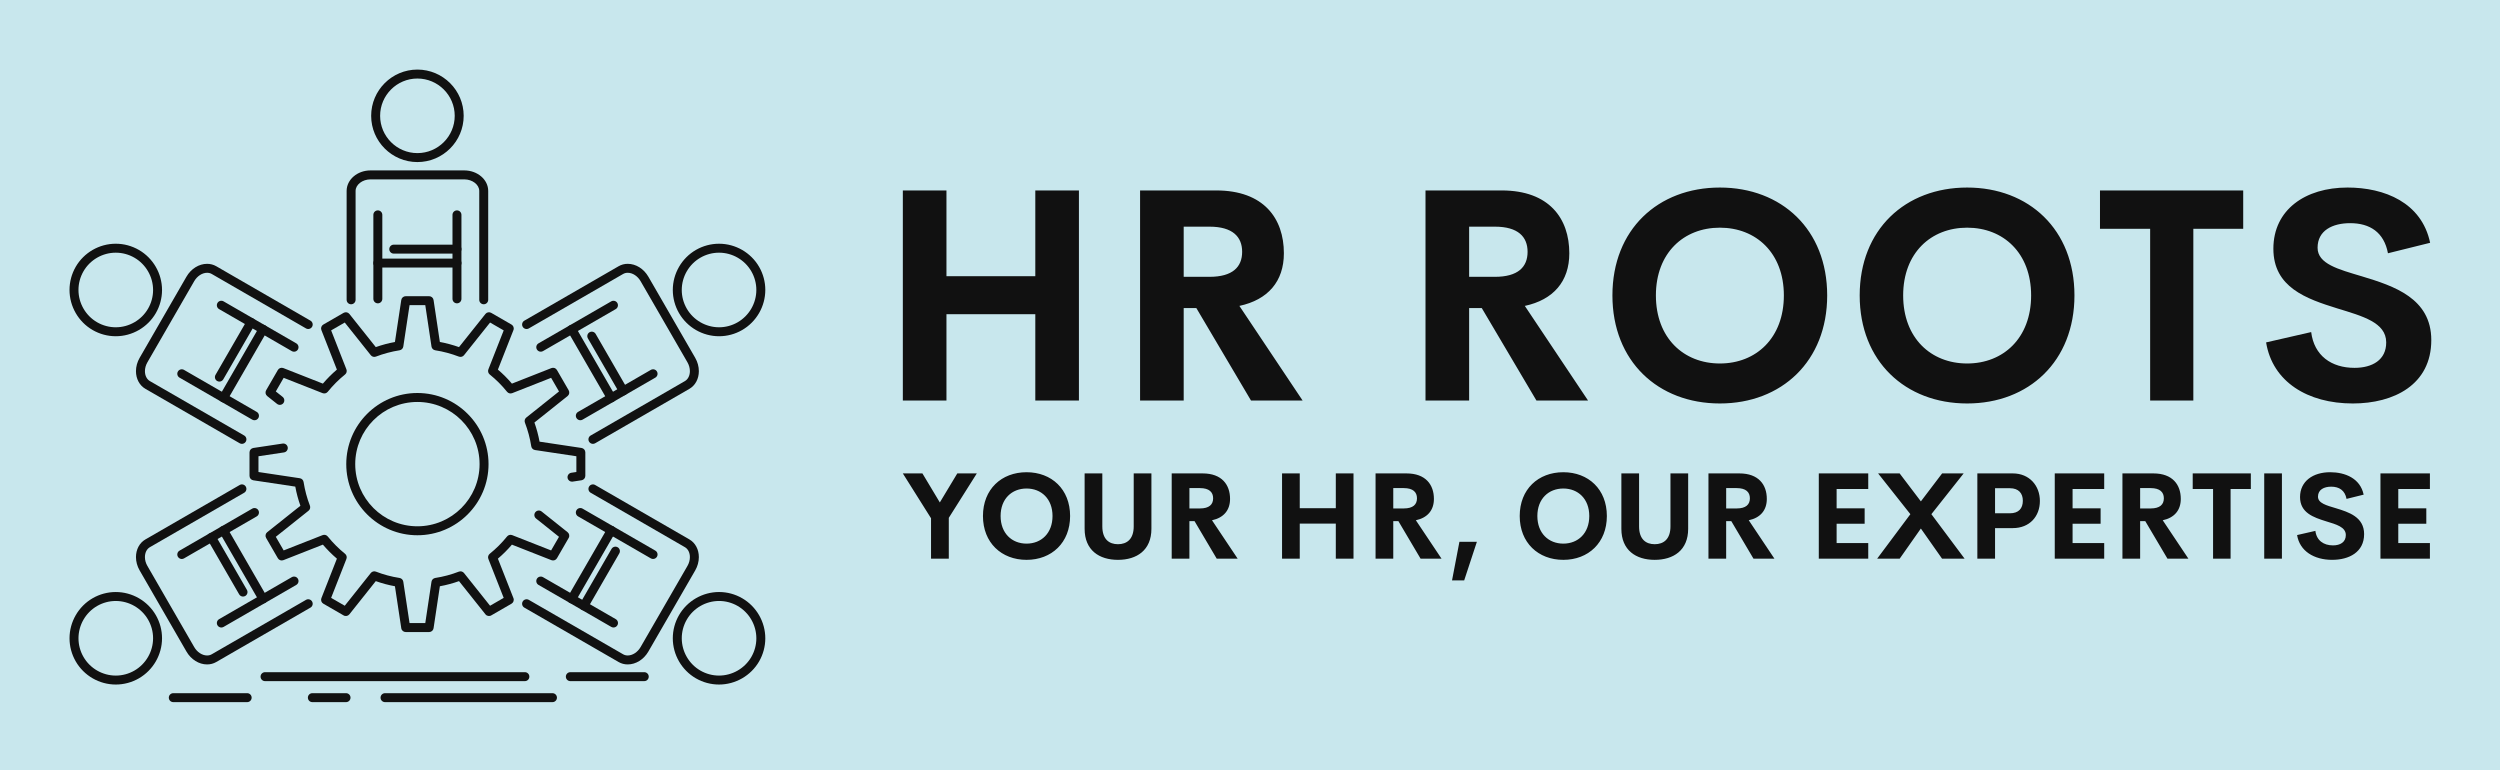 
        <svg xmlns="http://www.w3.org/2000/svg" xmlns:xlink="http://www.w3.org/1999/xlink" version="1.1" width="3176.471" 
        height="978.638" viewBox="0 0 3176.471 978.638">
			<rect fill="#c8e7ed" width="3176.471" height="978.638"/>
			<g transform="scale(8.824) translate(10, 10)">
				<defs id="SvgjsDefs1676"></defs><g id="SvgjsG1677" featureKey="symbolFeature-0" transform="matrix(0.215,0,0,0.215,-4.936,-9.48)" fill="#111111"><g xmlns="http://www.w3.org/2000/svg"><g><g><g><path d="M300.417,201.362c-1.657,0-3-1.343-3-3v-72.906c0-4.198-4.594-7.745-10.03-7.745h-62.785      c-5.423,0-10.004,3.547-10.004,7.745v72.906c0,1.657-1.343,3-3,3s-3-1.343-3-3v-72.906c0-7.579,7.179-13.745,16.004-13.745      h62.785c8.839,0,16.03,6.166,16.03,13.745v72.906C303.417,200.019,302.074,201.362,300.417,201.362z"></path></g><g><path d="M282.49,200.737c-1.657,0-3-1.343-3-3v-56.258c0-1.657,1.343-3,3-3s3,1.343,3,3v56.258      C285.49,199.394,284.147,200.737,282.49,200.737z"></path></g><g><path d="M229.498,200.737c-1.657,0-3-1.343-3-3v-56.258c0-1.657,1.343-3,3-3s3,1.343,3,3v56.258      C232.498,199.394,231.155,200.737,229.498,200.737z"></path></g><g><path d="M282.49,167.439h-42.329c-1.657,0-3-1.343-3-3s1.343-3,3-3h42.329c1.657,0,3,1.343,3,3S284.147,167.439,282.49,167.439z      "></path></g><g><path d="M282.49,176.77h-52.992c-1.657,0-3-1.343-3-3s1.343-3,3-3h52.992c1.657,0,3,1.343,3,3S284.147,176.77,282.49,176.77z"></path></g><g><path d="M255.995,106.122c-17.076,0-30.968-13.891-30.968-30.966c0-17.082,13.892-30.979,30.968-30.979      c17.089,0,30.991,13.897,30.991,30.979C286.986,92.23,273.084,106.122,255.995,106.122z M255.995,50.176      c-13.767,0-24.968,11.206-24.968,24.979c0,13.766,11.201,24.966,24.968,24.966c13.78,0,24.991-11.2,24.991-24.966      C280.986,61.382,269.775,50.176,255.995,50.176z"></path></g><g><path d="M373.546,294.849c-1.037,0-2.045-0.538-2.601-1.501c-0.829-1.435-0.337-3.27,1.098-4.098l63.111-36.439      c2.083-1.208,3.33-3.698,3.33-6.658c0-2.008-0.563-4.053-1.631-5.913l-31.39-54.36c-1.972-3.407-5.352-5.61-8.608-5.61      c-1.13,0-2.173,0.271-3.099,0.805l-63.139,36.454c-1.435,0.828-3.269,0.336-4.098-1.098c-0.829-1.435-0.337-3.27,1.098-4.098      l63.14-36.454c1.85-1.067,3.901-1.608,6.098-1.608c5.44,0,10.729,3.298,13.804,8.606l31.395,54.371      c1.592,2.775,2.431,5.852,2.431,8.906c0,5.124-2.364,9.555-6.325,11.852l-63.116,36.441      C374.57,294.719,374.055,294.848,373.546,294.849z"></path></g><g><path d="M365.111,279.03c-1.037,0-2.045-0.538-2.601-1.501c-0.829-1.435-0.337-3.27,1.098-4.098l48.722-28.129      c1.437-0.827,3.271-0.336,4.098,1.098c0.829,1.435,0.337,3.27-1.098,4.098l-48.722,28.128      C366.136,278.9,365.62,279.03,365.111,279.03z"></path></g><g><path d="M338.614,233.122c-1.037,0-2.045-0.538-2.601-1.5c-0.829-1.435-0.337-3.27,1.098-4.098l48.695-28.113      c1.437-0.827,3.271-0.336,4.098,1.098c0.829,1.435,0.337,3.27-1.098,4.098l-48.695,28.113      C339.639,232.992,339.123,233.122,338.614,233.122z"></path></g><g><path d="M393.947,262.38c-1.037,0-2.046-0.539-2.602-1.501l-21.164-36.67c-0.828-1.435-0.336-3.27,1.099-4.098      c1.438-0.829,3.271-0.336,4.099,1.099l21.164,36.669c0.828,1.436,0.336,3.271-1.099,4.099      C394.972,262.25,394.456,262.38,393.947,262.38z"></path></g><g><path d="M385.868,267.032c-1.037,0-2.045-0.538-2.601-1.501l-26.497-45.892c-0.829-1.435-0.337-3.27,1.098-4.098      c1.437-0.827,3.27-0.335,4.098,1.098l26.497,45.892c0.829,1.435,0.337,3.27-1.098,4.098      C386.893,266.902,386.377,267.032,385.868,267.032z"></path></g><g><path d="M458.046,222.771c-11.042,0-21.328-5.938-26.846-15.495c-2.72-4.708-4.158-10.058-4.158-15.468      c0-11.041,5.933-21.324,15.483-26.837c4.714-2.72,10.065-4.158,15.479-4.158c11.044,0,21.329,5.934,26.843,15.485      c2.715,4.705,4.15,10.048,4.15,15.452c0,11.051-5.941,21.346-15.506,26.867C468.793,221.333,463.451,222.771,458.046,222.771z       M458.004,166.812c-4.361,0-8.677,1.16-12.479,3.354c-7.7,4.445-12.483,12.737-12.483,21.641c0,4.358,1.16,8.669,3.354,12.468      c4.449,7.708,12.744,12.496,21.649,12.496c4.353,0,8.655-1.158,12.443-3.349c7.716-4.454,12.508-12.758,12.508-21.672      c0-4.353-1.157-8.659-3.348-12.453C475.205,171.595,466.91,166.812,458.004,166.812z"></path></g><g><path d="M396.847,442.57c-2.193,0-4.241-0.54-6.087-1.604l-63.142-36.439c-1.435-0.828-1.927-2.663-1.099-4.099      c0.829-1.434,2.664-1.926,4.099-1.099l63.14,36.439c0.922,0.532,1.961,0.802,3.089,0.802c3.259,0,6.643-2.207,8.619-5.622      l31.393-54.352c1.063-1.851,1.627-3.893,1.627-5.899c0-2.961-1.245-5.446-3.33-6.649l-63.113-36.454      c-1.435-0.828-1.926-2.663-1.097-4.098c0.828-1.435,2.665-1.928,4.098-1.098l63.111,36.453      c3.964,2.287,6.331,6.716,6.331,11.846c0,3.054-0.84,6.13-2.428,8.895l-31.397,54.36      C407.582,439.269,402.29,442.57,396.847,442.57z"></path></g><g><path d="M387.331,417.837c-0.509,0-1.024-0.13-1.496-0.402l-48.723-28.115c-1.436-0.828-1.928-2.663-1.1-4.098      s2.665-1.926,4.098-1.1l48.723,28.115c1.436,0.828,1.928,2.663,1.1,4.098C389.377,417.298,388.368,417.837,387.331,417.837z"></path></g><g><path d="M413.827,371.944c-0.509,0-1.024-0.13-1.496-0.402l-48.722-28.115c-1.436-0.828-1.928-2.663-1.1-4.098      s2.665-1.927,4.098-1.1l48.722,28.115c1.436,0.828,1.928,2.663,1.1,4.098C415.873,371.405,414.864,371.944,413.827,371.944z"></path></g><g><path d="M367.444,406.37c-0.509,0-1.024-0.13-1.497-0.402c-1.435-0.828-1.927-2.663-1.099-4.099l21.164-36.67      c0.828-1.434,2.664-1.926,4.099-1.099c1.435,0.828,1.927,2.663,1.099,4.099l-21.164,36.67      C369.49,405.831,368.481,406.37,367.444,406.37z"></path></g><g><path d="M359.365,401.69c-0.509,0-1.024-0.13-1.497-0.403c-1.435-0.828-1.927-2.663-1.098-4.098l26.497-45.891      c0.829-1.435,2.663-1.929,4.098-1.098c1.435,0.828,1.927,2.663,1.098,4.098l-26.497,45.891      C361.41,401.152,360.402,401.69,359.365,401.69z"></path></g><g><path d="M457.981,456.04c-5.404,0-10.749-1.436-15.455-4.15c-9.552-5.515-15.484-15.801-15.484-26.844      c0-5.411,1.438-10.764,4.158-15.478c5.517-9.559,15.803-15.496,26.846-15.496c5.406,0,10.748,1.438,15.448,4.157      c9.563,5.529,15.503,15.825,15.503,26.868c0,5.401-1.436,10.743-4.15,15.448C479.323,450.104,469.029,456.04,457.981,456.04z       M458.046,400.072c-8.905,0-17.201,4.788-21.648,12.495c-2.195,3.804-3.355,8.118-3.355,12.479      c0,8.906,4.783,17.201,12.483,21.647c3.795,2.189,8.103,3.347,12.456,3.347c8.912,0,17.216-4.787,21.669-12.494      c2.189-3.793,3.347-8.099,3.347-12.448c0-8.908-4.793-17.213-12.508-21.675C466.701,401.23,462.398,400.072,458.046,400.072z"></path></g><g><path d="M115.156,442.573c-5.458,0-10.756-3.304-13.828-8.621c-6.268-10.85-11.13-19.281-16.026-27.771      c-4.667-8.094-9.365-16.24-15.339-26.582c-1.604-2.771-2.453-5.858-2.453-8.924c0-5.118,2.364-9.538,6.325-11.824l63.139-36.452      c1.437-0.83,3.271-0.337,4.098,1.098c0.829,1.435,0.337,3.27-1.098,4.098l-63.14,36.453c-2.082,1.202-3.324,3.68-3.324,6.628      c0,2.012,0.569,4.059,1.647,5.92c5.976,10.347,10.675,18.493,15.343,26.588c4.896,8.489,9.757,16.921,16.024,27.768      c1.973,3.416,5.361,5.623,8.632,5.623c1.133,0,2.177-0.271,3.103-0.805l63.112-36.438c1.436-0.831,3.27-0.338,4.098,1.098      c0.828,1.435,0.337,3.27-1.098,4.098l-63.113,36.439C119.434,442.018,117.324,442.573,115.156,442.573z"></path></g><g><path d="M98.188,371.958c-1.037,0-2.045-0.538-2.601-1.5c-0.829-1.435-0.337-3.27,1.097-4.099l48.694-28.129      c1.436-0.83,3.27-0.338,4.098,1.097c0.829,1.435,0.337,3.27-1.097,4.099l-48.694,28.129      C99.213,371.828,98.698,371.958,98.188,371.958z"></path></g><g><path d="M124.686,417.851c-1.037,0-2.045-0.538-2.601-1.5c-0.829-1.435-0.337-3.27,1.097-4.099l48.694-28.129      c1.435-0.83,3.27-0.338,4.098,1.097s0.337,3.27-1.097,4.099l-48.694,28.129C125.71,417.721,125.195,417.851,124.686,417.851z"></path></g><g><path d="M139.211,397.122c-1.037,0-2.045-0.538-2.601-1.501l-21.165-36.645c-0.829-1.435-0.337-3.27,1.097-4.098      c1.436-0.831,3.27-0.338,4.098,1.098l21.165,36.645c0.829,1.435,0.337,3.27-1.097,4.098      C140.236,396.992,139.72,397.122,139.211,397.122z"></path></g><g><path d="M152.622,401.706c-1.037,0-2.045-0.539-2.601-1.501l-26.496-45.906c-0.828-1.436-0.336-3.271,1.099-4.099      c1.436-0.827,3.27-0.335,4.098,1.099l26.496,45.906c0.828,1.436,0.336,3.271-1.099,4.099      C153.646,401.576,153.131,401.706,152.622,401.706z"></path></g><g><path d="M54.008,456.04c-11.053,0-21.337-5.938-26.841-15.496c-2.719-4.709-4.157-10.06-4.157-15.47      c0-11.035,5.933-21.321,15.484-26.845c4.713-2.717,10.06-4.151,15.466-4.151c11.049,0,21.339,5.936,26.854,15.49      c2.716,4.706,4.151,10.05,4.151,15.454c0,11.052-5.941,21.347-15.504,26.867C64.758,454.604,59.414,456.04,54.008,456.04z       M53.961,400.078c-4.356,0-8.667,1.157-12.466,3.348c-7.699,4.452-12.484,12.749-12.484,21.648c0,4.358,1.16,8.672,3.355,12.473      c4.438,7.707,12.73,12.493,21.643,12.493c4.354,0,8.661-1.157,12.455-3.348c7.713-4.452,12.504-12.755,12.504-21.67      c0-4.354-1.158-8.66-3.348-12.454C71.172,404.864,62.873,400.078,53.961,400.078z"></path></g><g><path d="M138.471,294.849c-0.509,0-1.024-0.13-1.497-0.402l-63.14-36.439c-3.962-2.297-6.325-6.719-6.325-11.832      c0-3.065,0.849-6.153,2.454-8.93l14.755-25.57c5.095-8.833,10.093-17.495,16.609-28.782c3.07-5.315,8.37-8.617,13.832-8.617      c2.166,0,4.272,0.553,6.093,1.599l63.119,36.458c1.435,0.829,1.926,2.664,1.097,4.098c-0.829,1.434-2.663,1.926-4.098,1.097      l-63.113-36.454c-0.919-0.528-1.964-0.798-3.098-0.798c-3.275,0-6.665,2.205-8.635,5.618      c-6.516,11.286-11.513,19.948-16.608,28.78l-14.757,25.573c-1.079,1.867-1.649,3.916-1.649,5.928      c0,2.948,1.245,5.43,3.329,6.639l63.134,36.436c1.435,0.828,1.927,2.663,1.099,4.099      C140.517,294.31,139.508,294.849,138.471,294.849z"></path></g><g><path d="M173.374,233.137c-0.509,0-1.025-0.13-1.498-0.403l-48.694-28.128c-1.435-0.829-1.926-2.664-1.097-4.098      c0.828-1.436,2.663-1.926,4.098-1.097l48.694,28.128c1.435,0.829,1.926,2.664,1.097,4.098      C175.419,232.599,174.411,233.137,173.374,233.137z"></path></g><g><path d="M146.877,279.03c-0.509,0-1.025-0.13-1.498-0.403l-48.694-28.128c-1.435-0.829-1.926-2.664-1.097-4.098      s2.663-1.926,4.098-1.097l48.694,28.128c1.435,0.829,1.926,2.663,1.097,4.099C148.922,278.492,147.914,279.03,146.877,279.03z"></path></g><g><path d="M123.373,253.146c-0.509,0-1.024-0.129-1.497-0.402c-1.435-0.829-1.926-2.663-1.098-4.098l21.165-36.658      c0.829-1.434,2.663-1.927,4.098-1.098c1.435,0.829,1.926,2.663,1.098,4.098l-21.165,36.658      C125.418,252.607,124.41,253.146,123.373,253.146z"></path></g><g><path d="M126.12,267.046c-0.509,0-1.024-0.13-1.497-0.402c-1.435-0.829-1.927-2.663-1.099-4.099l26.496-45.905      c0.829-1.435,2.664-1.927,4.098-1.099c1.435,0.828,1.927,2.663,1.099,4.098l-26.496,45.906      C128.166,266.507,127.157,267.046,126.12,267.046z"></path></g><g><path d="M53.961,222.771c-5.408,0-10.755-1.437-15.464-4.154c-9.558-5.517-15.495-15.811-15.495-26.865      c0-5.402,1.431-10.745,4.139-15.451c5.515-9.556,15.799-15.489,26.843-15.489c5.412,0,10.763,1.438,15.477,4.159      c9.564,5.521,15.505,15.814,15.505,26.862c0,5.402-1.436,10.743-4.152,15.445C75.298,216.833,65.008,222.771,53.961,222.771z       M53.985,166.811c-8.907,0-17.2,4.784-21.645,12.485c-2.183,3.794-3.337,8.102-3.337,12.455c0,8.917,4.787,17.221,12.494,21.669      c3.798,2.192,8.109,3.351,12.465,3.351c8.91,0,17.209-4.788,21.658-12.495c2.19-3.791,3.348-8.094,3.348-12.444      c0-8.911-4.792-17.213-12.504-21.666C62.66,167.971,58.345,166.811,53.985,166.811z"></path></g><g><path d="M255.995,356.057c-26.27,0-47.642-21.366-47.642-47.629c0-26.27,21.372-47.641,47.642-47.641      c26.269,0,47.64,21.371,47.64,47.641C303.635,334.69,282.264,356.057,255.995,356.057z M255.995,266.787      c-22.961,0-41.642,18.68-41.642,41.641c0,22.954,18.68,41.629,41.642,41.629c22.96,0,41.64-18.675,41.64-41.629      C297.635,285.467,278.955,266.787,255.995,266.787z"></path></g><g><path d="M327.975,453.758H153.953c-1.657,0-3-1.343-3-3s1.343-3,3-3h174.021c1.657,0,3,1.343,3,3      S329.632,453.758,327.975,453.758z"></path></g><g><path d="M407.927,453.758h-49.511c-1.657,0-3-1.343-3-3s1.343-3,3-3h49.511c1.657,0,3,1.343,3,3      S409.584,453.758,407.927,453.758z"></path></g><g><path d="M346.447,467.824H234.313c-1.657,0-3-1.343-3-3s1.343-3,3-3h112.135c1.657,0,3,1.343,3,3      S348.104,467.824,346.447,467.824z"></path></g><g><path d="M141.982,467.824H92.5c-1.657,0-3-1.343-3-3s1.343-3,3-3h49.482c1.657,0,3,1.343,3,3S143.639,467.824,141.982,467.824z"></path></g><g><path d="M208.197,467.824h-22.553c-1.657,0-3-1.343-3-3s1.343-3,3-3h22.553c1.657,0,3,1.343,3,3      S209.854,467.824,208.197,467.824z"></path></g><g><path d="M263.856,420.883H248.16c-1.484,0-2.745-1.085-2.966-2.552l-4.246-28.117c-4.38-0.801-8.677-1.951-12.824-3.432      l-17.688,22.235c-0.926,1.164-2.563,1.472-3.849,0.73l-13.602-7.861c-1.285-0.743-1.834-2.313-1.292-3.694l10.389-26.463      c-3.329-2.839-6.473-5.985-9.385-9.39l-26.467,10.401c-1.38,0.541-2.952-0.006-3.694-1.29l-7.861-13.588      c-0.744-1.286-0.435-2.923,0.728-3.849l22.238-17.715c-1.468-4.116-2.617-8.412-3.428-12.821l-28.106-4.221      c-1.469-0.221-2.555-1.482-2.555-2.967v-15.725c0-1.484,1.086-2.746,2.555-2.967l19.632-2.948      c1.637-0.243,3.166,0.883,3.412,2.521s-0.883,3.166-2.521,3.412l-17.077,2.564v10.559l27.697,4.159      c1.295,0.194,2.314,1.206,2.518,2.5c0.868,5.503,2.294,10.832,4.24,15.837c0.476,1.224,0.101,2.615-0.927,3.434l-21.917,17.459      l5.274,9.116l26.08-10.249c1.216-0.479,2.602-0.114,3.425,0.9c3.512,4.321,7.418,8.228,11.608,11.607      c1.02,0.822,1.388,2.212,0.909,3.432l-10.239,26.08l9.128,5.275l17.433-21.915c0.817-1.029,2.208-1.407,3.435-0.929      c5.058,1.966,10.385,3.392,15.833,4.24c1.295,0.201,2.309,1.22,2.505,2.516l4.185,27.712h10.532l4.158-27.709      c0.194-1.298,1.211-2.318,2.508-2.52c5.433-0.841,10.759-2.268,15.831-4.239c1.222-0.476,2.614-0.102,3.434,0.927l17.458,21.918      l9.13-5.275l-10.264-26.079c-0.479-1.22-0.112-2.61,0.908-3.434c4.297-3.466,8.199-7.367,11.599-11.596      c0.822-1.021,2.212-1.393,3.436-0.912l26.078,10.249l5.276-9.117l-15.369-12.258c-1.295-1.033-1.508-2.921-0.475-4.217      c1.034-1.294,2.922-1.506,4.217-0.475l17.389,13.869c1.16,0.927,1.47,2.563,0.726,3.849l-7.862,13.588      c-0.742,1.283-2.312,1.831-3.694,1.289l-26.457-10.398c-2.852,3.354-5.998,6.499-9.392,9.387l10.414,26.461      c0.543,1.382-0.006,2.953-1.291,3.696l-13.604,7.861c-1.284,0.744-2.923,0.434-3.848-0.729l-17.713-22.237      c-4.155,1.484-8.452,2.635-12.824,3.433l-4.219,28.113C266.603,419.797,265.342,420.883,263.856,420.883z M359.522,320.171      c-1.459,0-2.738-1.066-2.963-2.554c-0.246-1.638,0.882-3.166,2.521-3.413l3.381-0.509v-10.546l-27.695-4.159      c-1.296-0.194-2.315-1.207-2.519-2.501c-0.848-5.397-2.275-10.729-4.242-15.849c-0.47-1.221-0.094-2.605,0.93-3.422      l21.892-17.459l-5.277-9.128l-26.077,10.262c-1.221,0.481-2.613,0.111-3.437-0.912c-3.432-4.269-7.332-8.169-11.594-11.591      c-1.023-0.822-1.394-2.215-0.913-3.437l10.263-26.092l-9.129-5.268l-17.459,21.895c-0.815,1.021-2.2,1.4-3.419,0.931      c-5.164-1.979-10.495-3.401-15.845-4.229c-1.297-0.201-2.313-1.222-2.508-2.52l-4.158-27.71h-10.532l-4.185,27.712      c-0.196,1.296-1.21,2.315-2.505,2.517c-5.365,0.834-10.697,2.257-15.847,4.23c-1.224,0.468-2.605,0.09-3.42-0.933      l-17.434-21.892l-9.128,5.268l10.238,26.093c0.479,1.222,0.109,2.613-0.914,3.435c-4.186,3.362-8.088,7.265-11.6,11.6      c-0.824,1.017-2.212,1.382-3.43,0.903l-26.078-10.262l-5.275,9.125l4.567,3.637c1.296,1.031,1.51,2.919,0.479,4.215      c-1.033,1.296-2.92,1.512-4.216,0.479l-6.59-5.246c-1.162-0.925-1.472-2.562-0.729-3.848l7.861-13.601      c0.743-1.285,2.314-1.834,3.696-1.29l26.463,10.413c2.913-3.414,6.058-6.561,9.386-9.392l-10.388-26.474      c-0.542-1.382,0.007-2.952,1.293-3.694l13.602-7.849c1.286-0.741,2.921-0.432,3.846,0.729l17.693,22.217      c4.195-1.483,8.49-2.63,12.82-3.423l4.246-28.118c0.222-1.467,1.482-2.552,2.966-2.552h15.696c1.485,0,2.746,1.086,2.967,2.555      l4.219,28.114c4.321,0.79,8.617,1.938,12.82,3.425l17.718-22.219c0.925-1.16,2.559-1.47,3.845-0.728l13.604,7.849      c1.287,0.742,1.837,2.314,1.293,3.697l-10.413,26.472c3.374,2.865,6.521,6.011,9.391,9.389l26.456-10.411      c1.382-0.544,2.952,0.005,3.696,1.29l7.862,13.6c0.743,1.286,0.434,2.922-0.728,3.848l-22.217,17.719      c1.481,4.177,2.632,8.473,3.434,12.82l28.104,4.221c1.469,0.221,2.555,1.482,2.555,2.967v15.711      c0,1.484-1.086,2.745-2.554,2.967l-5.935,0.894C359.821,320.16,359.671,320.171,359.522,320.171z"></path></g></g></g></g></g><g id="SvgjsG1678" featureKey="nameFeature-0" transform="matrix(1.072,0,0,1.072,116.087,4.798)" fill="#111111"><path d="M21.445 11.777 l5.859 0 l0 28.223 l-5.859 0 l0 -11.602 l-11.934 0 l0 11.602 l-5.859 0 l0 -28.223 l5.859 0 l0 11.523 l11.934 0 l0 -11.523 z M50.42 40 l-7.344 -12.422 l-1.699 0 l0 12.422 l-5.859 0 l0 -28.223 l10.234 0 c6.387 0 9.082 3.769 9.082 8.438 c0 3.789 -2.148 6.25 -5.977 7.07 l8.496 12.715 l-6.934 0 z M41.377 16.641 l0 6.738 l3.457 0 c3.125 0 4.394 -1.328 4.394 -3.359 c0 -2.012 -1.27 -3.379 -4.394 -3.379 l-3.457 0 z M88.76 40 l-7.344 -12.422 l-1.699 0 l0 12.422 l-5.859 0 l0 -28.223 l10.234 0 c6.387 0 9.082 3.769 9.082 8.438 c0 3.789 -2.148 6.25 -5.977 7.07 l8.496 12.715 l-6.934 0 z M79.717 16.641 l0 6.738 l3.457 0 c3.125 0 4.394 -1.328 4.394 -3.359 c0 -2.012 -1.27 -3.379 -4.394 -3.379 l-3.457 0 z M113.398 40.391 c-8.301 0 -14.434 -5.664 -14.434 -14.512 c0 -8.867 6.133 -14.492 14.434 -14.492 c8.281 0 14.414 5.625 14.414 14.492 c0 8.848 -6.133 14.512 -14.414 14.512 z M113.398 35.02 c4.863 0 8.594 -3.418 8.594 -9.141 c0 -5.703 -3.731 -9.102 -8.594 -9.102 s-8.594 3.398 -8.594 9.102 c0 5.723 3.731 9.141 8.594 9.141 z M146.611 40.391 c-8.301 0 -14.434 -5.664 -14.434 -14.512 c0 -8.867 6.133 -14.492 14.434 -14.492 c8.281 0 14.414 5.625 14.414 14.492 c0 8.848 -6.133 14.512 -14.414 14.512 z M146.611 35.02 c4.863 0 8.594 -3.418 8.594 -9.141 c0 -5.703 -3.731 -9.102 -8.594 -9.102 s-8.594 3.398 -8.594 9.102 c0 5.723 3.731 9.141 8.594 9.141 z M183.692 11.777 l0 5.156 l-6.699 0 l0 23.066 l-5.801 0 l0 -23.066 l-6.738 0 l0 -5.156 l19.238 0 z M198.408 40.391 c-6.055 0 -10.781 -2.91 -11.641 -8.203 l6.055 -1.387 c0.391 3.164 2.715 4.805 5.82 4.805 c2.383 0 4.277 -1.055 4.258 -3.438 c-0.02 -2.656 -3.144 -3.496 -6.582 -4.551 c-4.141 -1.289 -8.574 -2.812 -8.574 -8.008 c0 -5.254 4.297 -8.223 9.961 -8.223 c4.961 0 9.961 2.012 11.094 7.422 l-5.664 1.406 c-0.527 -2.812 -2.422 -4.043 -5.078 -4.043 c-2.363 0 -4.375 0.977 -4.375 3.301 c0 2.168 2.773 2.891 5.977 3.848 c4.258 1.289 9.297 2.93 9.297 8.555 c0 5.996 -5.019 8.516 -10.547 8.516 z"></path></g><g id="SvgjsG1679" featureKey="sloganFeature-0" transform="matrix(0.87,0,0,0.87,119.856,53.044)" fill="#111111"><path d="M12.412 5.889 l-4.639 7.354 l0 6.758 l-2.939 0 l0 -6.689 l-4.668 -7.422 l3.242 0 l2.881 4.805 l2.891 -4.805 l3.232 0 z M20.645 20.195 c-4.15 0 -7.217 -2.832 -7.217 -7.256 c0 -4.434 3.066 -7.246 7.217 -7.246 c4.141 0 7.207 2.812 7.207 7.246 c0 4.424 -3.066 7.256 -7.207 7.256 z M20.645 17.51 c2.432 0 4.297 -1.709 4.297 -4.57 c0 -2.852 -1.865 -4.551 -4.297 -4.551 s-4.297 1.699 -4.297 4.551 c0 2.861 1.865 4.57 4.297 4.57 z M35.772 20.195 c-3.096 0 -5.518 -1.582 -5.518 -5.137 l0 -9.17 l2.93 0 l0 8.77 c0 2.148 1.143 2.949 2.588 2.949 c1.455 0 2.607 -0.811 2.607 -2.949 l0 -8.77 l2.93 0 l0 9.17 c0 3.555 -2.432 5.137 -5.537 5.137 z M52.119 20 l-3.672 -6.211 l-0.85 0 l0 6.211 l-2.93 0 l0 -14.111 l5.117 0 c3.193 0 4.541 1.885 4.541 4.219 c0 1.895 -1.074 3.125 -2.988 3.535 l4.248 6.357 l-3.467 0 z M47.598 8.32 l0 3.369 l1.728 0 c1.562 0 2.197 -0.664 2.197 -1.68 c0 -1.006 -0.635 -1.69 -2.197 -1.69 l-1.728 0 z M71.827 5.889 l2.93 0 l0 14.111 l-2.93 0 l0 -5.801 l-5.967 0 l0 5.801 l-2.93 0 l0 -14.111 l2.93 0 l0 5.762 l5.967 0 l0 -5.762 z M85.859 20 l-3.672 -6.211 l-0.85 0 l0 6.211 l-2.93 0 l0 -14.111 l5.117 0 c3.193 0 4.541 1.885 4.541 4.219 c0 1.895 -1.074 3.125 -2.988 3.535 l4.248 6.357 l-3.467 0 z M81.338 8.32 l0 3.369 l1.728 0 c1.562 0 2.197 -0.664 2.197 -1.68 c0 -1.006 -0.635 -1.69 -2.197 -1.69 l-1.728 0 z M93.076 23.594 l-2.012 0 l1.221 -6.387 l2.891 0 z M109.482 20.195 c-4.15 0 -7.217 -2.832 -7.217 -7.256 c0 -4.434 3.066 -7.246 7.217 -7.246 c4.141 0 7.207 2.812 7.207 7.246 c0 4.424 -3.066 7.256 -7.207 7.256 z M109.482 17.51 c2.432 0 4.297 -1.709 4.297 -4.57 c0 -2.852 -1.865 -4.551 -4.297 -4.551 s-4.297 1.699 -4.297 4.551 c0 2.861 1.865 4.57 4.297 4.57 z M124.609 20.195 c-3.096 0 -5.518 -1.582 -5.518 -5.137 l0 -9.17 l2.93 0 l0 8.77 c0 2.148 1.143 2.949 2.588 2.949 c1.455 0 2.607 -0.811 2.607 -2.949 l0 -8.77 l2.93 0 l0 9.17 c0 3.555 -2.432 5.137 -5.537 5.137 z M140.957 20 l-3.672 -6.211 l-0.85 0 l0 6.211 l-2.93 0 l0 -14.111 l5.117 0 c3.193 0 4.541 1.885 4.541 4.219 c0 1.895 -1.074 3.125 -2.988 3.535 l4.248 6.357 l-3.467 0 z M136.436 8.32 l0 3.369 l1.728 0 c1.562 0 2.197 -0.664 2.197 -1.68 c0 -1.006 -0.635 -1.69 -2.197 -1.69 l-1.728 0 z M159.951 8.467 l-5.234 0 l0 3.203 l4.639 0 l0 2.549 l-4.639 0 l0 3.193 l5.234 0 l0 2.588 l-8.184 0 l0 -14.111 l8.184 0 l0 2.578 z M161.426 20 l5.498 -7.363 l-5.342 -6.748 l3.564 0 l3.516 4.629 l3.516 -4.629 l3.564 0 l-5.342 6.748 l5.498 7.363 l-3.731 0 l-3.506 -4.99 l-3.506 4.99 l-3.731 0 z M183.877 5.889 c2.764 0 4.482 2.051 4.482 4.561 c0 2.568 -1.719 4.492 -4.482 4.492 l-2.939 0 l0 5.059 l-2.93 0 l0 -14.111 l5.869 0 z M183.389 12.49 c1.465 0 2.148 -0.811 2.148 -2.08 c0 -1.221 -0.684 -2.07 -2.148 -2.07 l-2.451 0 l0 4.15 l2.451 0 z M199.004 8.467 l-5.234 0 l0 3.203 l4.639 0 l0 2.549 l-4.639 0 l0 3.193 l5.234 0 l0 2.588 l-8.184 0 l0 -14.111 l8.184 0 l0 2.578 z M209.473 20 l-3.672 -6.211 l-0.85 0 l0 6.211 l-2.93 0 l0 -14.111 l5.117 0 c3.193 0 4.541 1.885 4.541 4.219 c0 1.895 -1.074 3.125 -2.988 3.535 l4.248 6.357 l-3.467 0 z M204.951 8.32 l0 3.369 l1.728 0 c1.562 0 2.197 -0.664 2.197 -1.68 c0 -1.006 -0.635 -1.69 -2.197 -1.69 l-1.728 0 z M223.272 5.889 l0 2.578 l-3.35 0 l0 11.533 l-2.9 0 l0 -11.533 l-3.369 0 l0 -2.578 l9.619 0 z M225.488 20 l0 -14.111 l2.93 0 l0 14.111 l-2.93 0 z M236.748 20.195 c-3.027 0 -5.391 -1.455 -5.82 -4.102 l3.027 -0.693 c0.195 1.582 1.357 2.402 2.91 2.402 c1.191 0 2.139 -0.527 2.129 -1.719 c-0.01 -1.328 -1.572 -1.748 -3.291 -2.275 c-2.07 -0.645 -4.287 -1.406 -4.287 -4.004 c0 -2.627 2.148 -4.111 4.981 -4.111 c2.481 0 4.981 1.006 5.547 3.711 l-2.832 0.703 c-0.264 -1.406 -1.211 -2.022 -2.539 -2.022 c-1.182 0 -2.188 0.488 -2.188 1.65 c0 1.084 1.387 1.445 2.988 1.924 c2.129 0.645 4.648 1.465 4.648 4.277 c0 2.998 -2.51 4.258 -5.273 4.258 z M252.91 8.467 l-5.234 0 l0 3.203 l4.639 0 l0 2.549 l-4.639 0 l0 3.193 l5.234 0 l0 2.588 l-8.184 0 l0 -14.111 l8.184 0 l0 2.578 z"></path></g>
			</g>
		</svg>
	